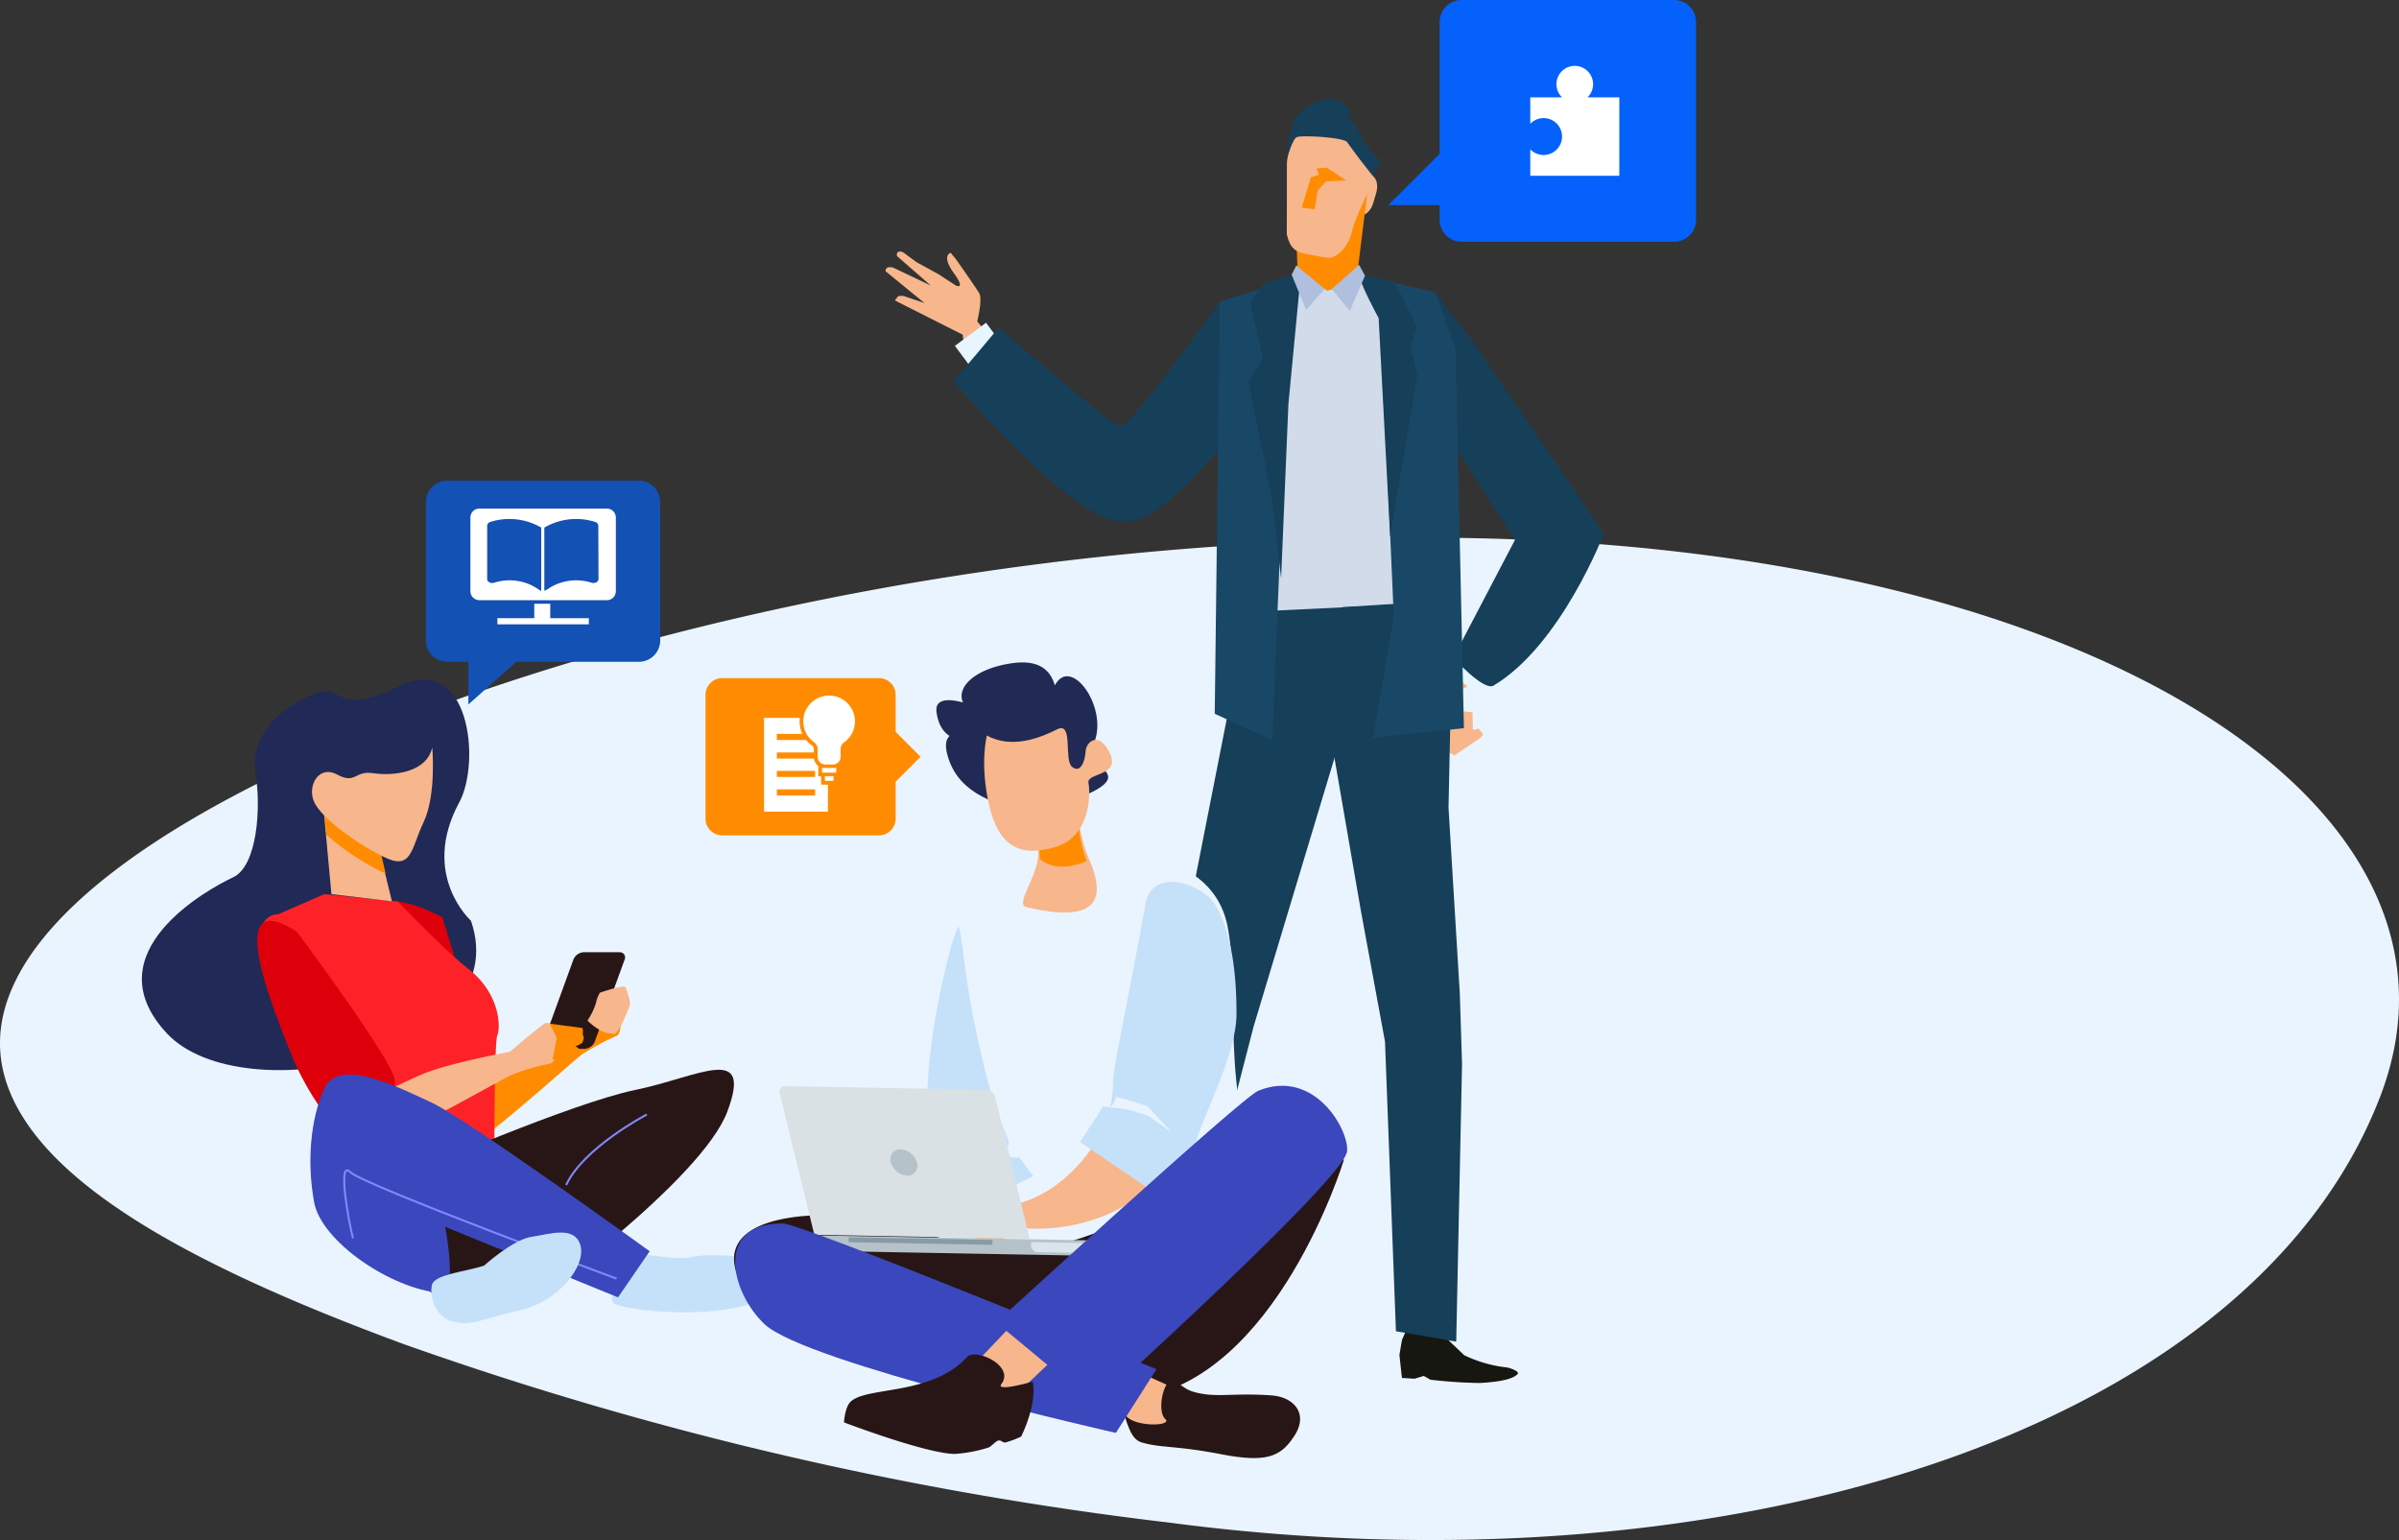 <svg xmlns="http://www.w3.org/2000/svg" width="460.866" height="295.881" viewBox="0 0 460.866 295.881">
  <rect x="0" y="0" width="460.866" height="295.881" fill="#333333" stroke="none"/>
  <g id="Camada_2" data-name="Camada 2" transform="translate(-0.02)">
    <g id="Camada_3" data-name="Camada 3">
      <path id="Caminho_2193" data-name="Caminho 2193" d="M233.73,105c-71.82,5-134.91,22.55-176.43,41.76C15.45,166.26-4.82,187.44,1,207.16c5.85,19.91,36.12,36.19,76.77,51.15a677.418,677.418,0,0,0,147,34.24c106.59,14.08,207-17.13,232.23-81.17C482.39,147.7,380.56,92.88,233.73,105Z" fill="#eaf4fe"/>
      <path id="Caminho_2194" data-name="Caminho 2194" d="M279.43,145.13l4.95-3.34.56-.7-.83-1.09-1.13.24-.09-3.4-5.52-.5-2.91-1.07,3.37,8.96" fill="#f7b68b"/>
      <path id="Caminho_2195" data-name="Caminho 2195" d="M291.37,110.35l-16.84,24.5s1,3.28,2.32,1.38c.17-.23-.8-.82.29-1.55,4.41-2.92,14.92-7.73,18.61-12a67.357,67.357,0,0,0,8.08-11.88Z" fill="#f7b68b"/>
      <rect id="Retângulo_4410" data-name="Retângulo 4410" width="7.45" height="6.76" transform="matrix(0.616, -0.787, 0.787, 0.616, 277.963, 128.73)" fill="#e7f5fe"/>
      <path id="Caminho_2196" data-name="Caminho 2196" d="M275.27,79.14l15.78,24.6-11.84,22.62s5.84,6.49,7.73,5.36c13-7.77,21.2-29.22,21.2-29.22L283.09,65.79l-7.36-9.66C266.42,55,272.47,81.79,275.27,79.14Z" fill="#163f59"/>
      <path id="Caminho_2197" data-name="Caminho 2197" d="M205.76,78.22s-8.62-5.25-19.34-18c-3.62-4.32-1.84.36-1.23,5.79s11.12,13.42,21,19.15C215,90.19,205.76,78.22,205.76,78.22Z" fill="#f7b68b"/>
      <path id="Caminho_2198" data-name="Caminho 2198" d="M187.28,63.55s1.72-5.81.83-7.26-4.46-6.51-4.46-6.51l-1-1.21s-1.86.48.58,3.86.42,2.43.42,2.43l-3.3-2.16-4.22-2.31-1.76-1.28s-.94-.8-1.32-.79c-1.09,0-.66.92-.66.92l6.43,5.61-7.23-3.44s-1-.27-1.31.2,0,.61,0,.61l7.34,6L173.7,56.9s-1-.24-1.31.21a5.926,5.926,0,0,1-.46.61L186.34,65Z" fill="#f7b68b"/>
      <rect id="Retângulo_4411" data-name="Retângulo 4411" width="7.45" height="6" transform="translate(183.464 66.446) rotate(-36.57)" fill="#e7f5fe"/>
      <path id="Caminho_2199" data-name="Caminho 2199" d="M249.32,63.94s1,4.55-15.61,23c-9.26,10.28-14.23,14.56-20.12,12.95-10.1-2.74-30.39-26.61-30.39-26.61l8.7-10.35S212.67,81,215,81.9c1.45.58,10.46-11.56,19.38-23.94C234.35,58,248.21,62.69,249.32,63.94Z" fill="#163f59"/>
      <path id="Caminho_2200" data-name="Caminho 2200" d="M259.93,37.89c-.47,1.58,0,3.11,1.1,3.43h0c1.07.32,2.32-.7,2.79-2.28l.59-2c.46-1.58,0-3.12-1.1-3.44h0c-1.07-.31-2.32.71-2.79,2.29Z" fill="#f7b68b"/>
      <path id="Caminho_2201" data-name="Caminho 2201" d="M249.3,52.37c.11,2.88,1.54,5.44,3.16,5.63l4.62.2c1.63-.05,3.28-2.47,3.65-5.32q.87-7.08,1.76-14.15c.38-2.83-.48-8.58-2.87-10.37a6.12,6.12,0,0,0-7.07-.31c-2.53,1.57-3.89,7.22-3.76,10.07Z" fill="#ff8c00"/>
      <path id="Caminho_2202" data-name="Caminho 2202" d="M247.22,45c.62,2.71,1.69,3.4,3.63,3.77s2.3.48,4.16.74,4.08-2.34,4.65-4.7c.91-3.91,3.19-7,4.1-10.94.57-2.34-.34-4.5-3.14-6.34-2.56-1.64-5.54-4.9-8.38-4-3.12,1-5,5.57-5,8C247.27,35.48,247.21,40.92,247.22,45Z" fill="#f7b68b"/>
      <path id="Caminho_2203" data-name="Caminho 2203" d="M265.33,30.81l-1.57,3s-2.89-3.57-4.92-6.48c-.64-.91-7.58-1.3-9.32-1.07-1.26.17-1.48,1.78-1.81,2.7-1.18,3.3.69-5.61.69-5.61s2.54-4.12,7-4.27c2.44-.09,3.52,1.38,4.36,3.26.2.44-2.65-.82-2.15-.86a28.75,28.75,0,0,1,3,2.82A15.477,15.477,0,0,0,262,27.14C264.17,30.41,265.33,30.81,265.33,30.81Z" fill="#163f59"/>
      <path id="Caminho_2204" data-name="Caminho 2204" d="M254.85,32.19l-1.92.19.46,1.19-1.54.5-1.76,5.82,2.51.3.55-3.59,1.6-1.74,3.88-.19Z" fill="#ff8c00"/>
      <path id="Caminho_2205" data-name="Caminho 2205" d="M221.46,248.44v6.23l-.68,5.23-2,1.56-1.52.6-.37.91-5.09,4a9.48,9.48,0,0,1-6,.88c-.87-.12.11-2.54.38-2.92a43.452,43.452,0,0,1,3.93-4.57l3.76-5.54,4.19-6.91Z" fill="#161711"/>
      <path id="Caminho_2206" data-name="Caminho 2206" d="M270.48,254.86l-1.14,2.6-.48,2.85.48,4.43,2.43.15,1.78-.54,1.26.73a93.374,93.374,0,0,0,9.48.63c4.24-.22,6.53-.85,7.29-1.74.42-.5-1.62-1.23-2.28-1.27a25,25,0,0,1-8-2.33l-3.4-3.24-.81-2.43Z" fill="#161711"/>
      <path id="Caminho_2207" data-name="Caminho 2207" d="M235.31,59.14,250,52.85l5,3,9-2.32s10.48,6.29,11.53,6.29-.35,58.64-.35,58.64l-26.53,8.38-10.13-6.64Z" fill="#d1dbea"/>
      <path id="Caminho_2208" data-name="Caminho 2208" d="M239.74,117.56l-27.1,137.6,9.77-.31,15.01-44.37,3.43-13.27,15.81-52.5,4-28.15Z" fill="#163f59"/>
      <path id="Caminho_2209" data-name="Caminho 2209" d="M268.19,255.77l-2.1-55.64-4.64-25.18-5.98-34.59,2.4-23.71,21.26-1.34-.84,39.86,2.17,35.72.43,13.5-1.12,53.38Z" fill="#163f59"/>
      <path id="Caminho_2210" data-name="Caminho 2210" d="M244.43,142.2l3.1-75.78,2.1-13.2-15.28,4.74-.97,79.18Z" fill="#194866"/>
      <path id="Caminho_2211" data-name="Caminho 2211" d="M261.14,52.85l4.08,7.8,2.56,57.84-3.98,23.24,17.45-1.83-1.61-72.74-3.91-11.03Z" fill="#194866"/>
      <path id="Caminho_2212" data-name="Caminho 2212" d="M244.39,95.79,239.85,73.1l2.79-4.19L240.2,58.09l2.44-3.49,7.33-2.44-2.44,25.48-1.4,33.51Z" fill="#163f59"/>
      <path id="Caminho_2213" data-name="Caminho 2213" d="M261.18,52.65c-.35,1.05,3.69,8.47,3.69,8.47l2.21,42,5.23-31.07-1.39-5.58L272.31,63,268,54.15Z" fill="#163f59"/>
      <path id="Caminho_2214" data-name="Caminho 2214" d="M254.51,55.54l-3.57,4-2.78-6.76.89-1.78Z" fill="#b0bfde"/>
      <path id="Caminho_2215" data-name="Caminho 2215" d="M261.11,50.88l-5.25,4.67,3.47,4.17,2.92-6.75Z" fill="#b0bfde"/>
      <path id="Caminho_2216" data-name="Caminho 2216" d="M90.49,176.89s-9.79-8.79-2.24-22.74c4.19-7.74,2-28.88-11.56-22.32s-9.88-1.61-17.54,2-11,9.14-10,15.13.36,17.39-4.34,19.59-27.25,14.46-12.72,30S99.44,202.66,90.49,176.89Z" fill="#212957"/>
      <path id="Caminho_2217" data-name="Caminho 2217" d="M83.78,216.74s.81,2.61.94,3.19,2.81.72,5.47.14,19.83-16.17,21.5-17.38a44.16,44.16,0,0,1,6.71-3.64c1-.34,1.2-3.4.22-5.12-.65-1.14-1.26-2.13-1.92-2.36a1,1,0,0,0-1.06.34c-1.09,1.09-5.22,6.58-5.22,6.58S99,203.27,94.71,206.38,85.44,213.24,83.78,216.74Z" fill="#ff8c00"/>
      <path id="Caminho_2218" data-name="Caminho 2218" d="M85,176.21s8.49,27.14,8,30.71-3.19,14.59-6.49,12.78-8-12.1-9.35-20.3S61.48,164.32,85,176.21Z" fill="#dd000b"/>
      <path id="Caminho_2219" data-name="Caminho 2219" d="M76.42,173.17c-1.11,0-14.11-1.38-14.11-1.38l-8.86,3.87s-4.42-.28-3.32,6.92,12.73,35.13,14.94,36.52,19.37,3.87,22.14,2.76A38.919,38.919,0,0,1,95,220.2s0-20.19.56-21.3.83-7.75-5.54-12.73C85.59,182.74,76.42,173.17,76.42,173.17Z" fill="#fd2227"/>
      <path id="Caminho_2220" data-name="Caminho 2220" d="M57.05,179s18.54,24.9,18.81,28.5-3,14.11-6.64,13S59,210.24,55.94,202.5,42.39,169.57,57.05,179Z" fill="#dd000b"/>
      <path id="Caminho_2221" data-name="Caminho 2221" d="M62.03,153.8l1.66,17.99,11.62,1.38-2.76-11.34Z" fill="#f7b68b"/>
      <path id="Caminho_2222" data-name="Caminho 2222" d="M74.09,167.81c-.31-.13-.64-.27-1-.45a48.341,48.341,0,0,1-10.38-7l-.69-8L72.54,161Z" fill="#ff8c00"/>
      <path id="Caminho_2223" data-name="Caminho 2223" d="M83.06,143.57s.83,9.13-1.66,14.38-2.22,9.41-7.75,6.64-11.9-7.47-13.28-10.51.83-7.19,4.43-5.26,3.32-.83,6.91-.27S82,148.55,83.06,143.57Z" fill="#f7b68b"/>
      <path id="Caminho_2224" data-name="Caminho 2224" d="M80,224.91s29.88-13,42.06-15.5,22.67-9.13,17.69,4.15-38.17,37.08-38.17,37.08S69,258.11,80,224.91Z" fill="#281616"/>
      <path id="Caminho_2225" data-name="Caminho 2225" d="M124.28,214.12s-12.17,6.36-15.49,13.55" fill="none" stroke="#7e89fd" stroke-miterlimit="10" stroke-width="0.389"/>
      <path id="Caminho_2226" data-name="Caminho 2226" d="M112.36,201.51h-7a1,1,0,0,1-.91-1.42l5.72-15.71a2.26,2.26,0,0,1,1.94-1.43h7a1,1,0,0,1,.9,1.43l-5.72,15.71a2.24,2.24,0,0,1-1.93,1.42Z" fill="#281617"/>
      <path id="Caminho_2227" data-name="Caminho 2227" d="M68.1,214.28s.24,2.72.24,3.31,2.6,1.3,5.31,1.3,22.82-11.59,24.71-12.41a42.559,42.559,0,0,1,7.33-2.13c1.06-.12,1.89-3.07,1.3-5-.39-1.25-.78-2.34-1.38-2.7a1,1,0,0,0-1.1.1c-1.3.83-6.5,5.32-6.5,5.32s-12.18,2.25-17,4.38S70.46,211.21,68.1,214.28Z" fill="#f7b68b"/>
      <path id="Caminho_2228" data-name="Caminho 2228" d="M111.84,197.49l-6.23-.81,1.38,2.7-.83,4.14,3.43.59s.47-.59-.12-.82l-1.42-.6s1.66-.23,2.37-.35.82-.35.82-.71-.7-.59-.7-.59,1.3-.47,1.41-.83.36-.83.12-1.18S112.19,197.73,111.84,197.49Z" fill="#ff8c00"/>
      <path id="Caminho_2229" data-name="Caminho 2229" d="M120.27,189.8c0-.83-5,.92-5,.92a6,6,0,0,0-.73,1.85,12.44,12.44,0,0,1-1.66,3.5,10.73,10.73,0,0,0,3.13,2.21,8.731,8.731,0,0,0,2,.37c.83,0,2.76-4.7,3-5.53S120.27,190.07,120.27,189.8Z" fill="#f7b68b"/>
      <path id="Caminho_2230" data-name="Caminho 2230" d="M123.73,241s7.19,1.11,8.85.56,10-.83,13,1.1,5.26,6.64-4.15,8.58-21.85.28-23.51-.83S121.51,239.85,123.73,241Z" fill="#c5e1f9"/>
      <path id="Caminho_2231" data-name="Caminho 2231" d="M124.83,240.4S89.7,215,83.06,211.9s-18-8.85-20.75-2.76S59,223.52,60.37,231s14.68,16.63,24.35,17.43c3.32.28.83-12.72.83-12.72l33.2,13.55Z" fill="#3b47bc"/>
      <path id="Caminho_2232" data-name="Caminho 2232" d="M118.47,245.66s-48.69-18-51.18-20.48-.28,9.69.55,12.73" fill="none" stroke="#7e89fd" stroke-miterlimit="10" stroke-width="0.389"/>
      <path id="Caminho_2233" data-name="Caminho 2233" d="M93,243.17s5.53-5,9.13-5.54,8.3-2.21,9.4,1.66-4.15,10.79-11.62,12.45-9.62,3.37-13.55,1.94c-3-1.11-3.88-5-3.32-6.92S89.7,244.27,93,243.17Z" fill="#c5e1f9"/>
      <path id="Caminho_2234" data-name="Caminho 2234" d="M280.81,46.44a4.22,4.22,0,0,1-4.22-4.22V39.4h-9.86l9.86-9.85V4.22A4.22,4.22,0,0,1,280.81,0h40.81a4.22,4.22,0,0,1,4.22,4.22v38a4.22,4.22,0,0,1-4.22,4.22Z" fill="#0561fc"/>
      <path id="Caminho_2235" data-name="Caminho 2235" d="M305,18.7a3.52,3.52,0,1,0-4.91,0H294v5.08a3.545,3.545,0,1,1,0,4.91v5.08h17.1V18.7Z" fill="#fff"/>
      <path id="Caminho_2236" data-name="Caminho 2236" d="M135.56,157.3V133.48a3.19,3.19,0,0,1,3.19-3.19h30.14a3.19,3.19,0,0,1,3.19,3.19v7.13l1.6,1.59,3.19,3.2-3.19,3.19-1.6,1.59v7.12a3.19,3.19,0,0,1-3.19,3.19H138.75a3.19,3.19,0,0,1-3.19-3.19Z" fill="#ff8c00"/>
      <g id="icon_project.1819b2ec" data-name="icon project.1819b2ec">
        <path id="Caminho_1" data-name="Caminho 1" d="M157.76,150.75v-1.59h-.54v-2a2.26,2.26,0,0,1-.84-1.42h-7.12v-1.18h7.1v-.67a.8.8,0,0,0-.34-.65,6,6,0,0,1-1.13-1.06h-5.63V141h4.89a5.76,5.76,0,0,1-.52-2.38,5.342,5.342,0,0,1,.05-.69H146.8v18h12.27v-5.17Zm-1.15,2.09h-7.35v-1.18h7.35Zm0-3.57h-7.35V148.1h7.35Z" fill="#fff"/>
        <rect id="Retângulo_4407" data-name="Retângulo 4407" width="1.65" height="0.9" transform="translate(158.49 149.12)" fill="#fff"/>
        <rect id="Retângulo_4408" data-name="Retângulo 4408" width="2.72" height="0.9" transform="translate(157.95 147.54)" fill="#fff"/>
        <path id="Caminho_2" data-name="Caminho 2" d="M159.37,133.64a4.95,4.95,0,0,0-2.93,9,1.54,1.54,0,0,1,.65,1.23v1.51a1.5,1.5,0,0,0,1.51,1.51H160a1.5,1.5,0,0,0,1.51-1.51h0v-1.51a1.49,1.49,0,0,1,.65-1.23,4.95,4.95,0,0,0-2.82-9Z" fill="#fff"/>
      </g>
      <path id="Caminho_2237" data-name="Caminho 2237" d="M122.78,92.35H85.94a4.1,4.1,0,0,0-4.1,4.09v26.62a4.1,4.1,0,0,0,4.1,4.09H90v8.19l9.21-8.19h23.54a4.1,4.1,0,0,0,4.1-4.09V96.44a4.1,4.1,0,0,0-4.07-4.09Z" fill="#1351b4"/>
      <path id="Caminho_3" data-name="Caminho 3" d="M116.6,97.71H92.12a1.72,1.72,0,0,0-1.73,1.73h0v14.14a1.72,1.72,0,0,0,1.73,1.73H116.6a1.72,1.72,0,0,0,1.73-1.73V99.44a1.72,1.72,0,0,0-1.73-1.73ZM104,113.5c-.2,0-.24-.09-1.06-.61a9.74,9.74,0,0,0-8-.93,1.22,1.22,0,0,1-.9-.08.75.75,0,0,1-.43-.64V101a.8.8,0,0,1,.61-.72,12.16,12.16,0,0,1,9.77,1.08V113.5Zm11-2.26a.73.73,0,0,1-.43.64,1.23,1.23,0,0,1-.9.08,9.74,9.74,0,0,0-8,.94,4.61,4.61,0,0,1-1.08.61V101.37a12.1,12.1,0,0,1,9.76-1.09.8.8,0,0,1,.61.71Z" fill="#fff"/>
      <path id="Caminho_4" data-name="Caminho 4" d="M105.73,116h-3.07v2.77H95.57v1.18h17.57v-1.18h-7.41Z" fill="#fff"/>
      <path id="Caminho_2238" data-name="Caminho 2238" d="M222,164.86c4.94,1.28,12.14,4.48,13.84,13.09,2.55,12.93-1.63,31.65,7,50.06,2.77,5.87-50.74,15.41-50.74,15.41L183.53,178s12.34-10.18,15-11.22C204,164.62,212.18,162.3,222,164.86Z" fill="#eaf4fe"/>
      <path id="Caminho_2239" data-name="Caminho 2239" d="M184,178.22c-2.39,5.17-9.32,36.26-3.75,44,.64.89-3.2,2-2.71,6,.07.66,1.06,3.83,1.06,3.83l4.79,1.52,15.12-7.62-2.64-3.56h-1.33a3,3,0,0,1-.78-2.66c.42-1.42-3.17-4-7.55-28.58C185,183.78,184.55,177.08,184,178.22Z" fill="#c5e1f9"/>
      <path id="Caminho_2240" data-name="Caminho 2240" d="M187.54,221.06l4.39-.73,1.78-.2a3.25,3.25,0,0,0,.86,2.14l-3.38-.07-4,.65-4.91,2.47Z" fill="#eaf4fe"/>
      <path id="Caminho_2241" data-name="Caminho 2241" d="M191.65,223.94a13.06,13.06,0,0,0-6.23,1.72c-2.18,1.35-4.18,4.27-2.18,5.85a32.271,32.271,0,0,0,5.09,3.05S196,234.77,191.65,223.94Z" fill="#c4d1e1"/>
      <path id="Caminho_2242" data-name="Caminho 2242" d="M183.25,231.62l2.05-.44s7-.64,8.06-.09,4.24,2.74,4.24,2.74l.67.61a3.4,3.4,0,0,1-3.7-.5c-2.13-1.49-2.31-.35-2.31-.35l.36,1.88v2.41l.33,1s.3.55.06.75a1.32,1.32,0,0,1-1.33.3l-2.15-3.75-.59,4.08a1.48,1.48,0,0,1-1,.7c-.63.13-.63,0-.63,0l-.49-1a1.25,1.25,0,0,1-.42.71,2.08,2.08,0,0,1-1.29.36l.21-4.29-.88,2.18a1.68,1.68,0,0,1-1,.7l-.9.22Z" fill="#e4eef3"/>
      <path id="Caminho_2243" data-name="Caminho 2243" d="M213,214.83s-5.13,13-17.43,16.44c-2.14.6-3.44,2.9-2.41,3.64,1.31,1,3.11,1.16,6.2,1.15,6.43,0,15.19-2,21.25-7.88,9-8.68,11.79-12.62,10.88-17S213,214.83,213,214.83Z" fill="#f7b68b"/>
      <path id="Caminho_2244" data-name="Caminho 2244" d="M233.47,173.86c2.6,4.29,4.11,11.17,4.09,21,0,7.62-6.59,20.09-7.6,23.93-.17.64-.57,3.38-.57,3.38l-7.29,7.15-14.61-9.9,4.45-6.82,1.32.14a22.708,22.708,0,0,0,.62-5.23c-.23-1.46,4-21.11,6.16-33.71C221.25,166.55,230.88,169.62,233.47,173.86Z" fill="#c5e1f9"/>
      <path id="Caminho_2245" data-name="Caminho 2245" d="M220.39,212.5l-4.26-1.32-1.73-.43a3.25,3.25,0,0,1-1.14,2l3.35.38,3.87,1.18,4.53,3.12Z" fill="#eaf4fe"/>
      <path id="Caminho_2246" data-name="Caminho 2246" d="M196.47,231.23l-7.44-2s-2.11,2.83-1.7,3.53,0,4.89,0,4.89l3.61,3.07,2.93-1s.2-1.28-.8-1.4.68-.86,1.2-1.16S199.1,234.62,196.47,231.23Z" fill="#f7b68b"/>
      <path id="Caminho_2247" data-name="Caminho 2247" d="M198.13,156.09s11.05-2.65,14-5.4-3.59-3.51-1.81-8.3c2.58-7-5.29-17.44-8.07-9.77s1.15,10.43.91,6.79,1.66-13.45-8.66-12-13.42,8.29-4.57,10.9-10.87-8.32-10-1.53,6.95,5.56,9,5.33-8.71-4.53-7,2.57S190,154.44,198.13,156.09Z" fill="#212a54"/>
      <path id="Caminho_2248" data-name="Caminho 2248" d="M206.7,155.33s1.1,6.36,2.34,9.24c2.24,5.19,5,13.73-11.87,9.71-2.84-.67,5.18-9.16,1.17-13.35S206.7,155.33,206.7,155.33Z" fill="#f7b68b"/>
      <path id="Caminho_2249" data-name="Caminho 2249" d="M208.11,155.24s-2.21,2.36.69,10.16c0,0-5.5,2.73-9.05-.42a4.78,4.78,0,0,0-1.41-4C194.32,156.75,208.11,155.24,208.11,155.24Z" fill="#ff8c00"/>
      <path id="Caminho_2250" data-name="Caminho 2250" d="M189.61,141.31s-1.44,5.34.44,13.44,6.16,10,12.85,7.94,6.62-10.29,6.22-12.27,6.17-1.26,4.13-5.66-4.59-2.28-4.68-.42-.95,4.32-2.59,3,.28-8.78-2.84-7.23S194.51,144,189.61,141.31Z" fill="#f7b68b"/>
      <path id="Caminho_2251" data-name="Caminho 2251" d="M141.59,244.78c1.82,5,33.6,23.47,44.25,22.37l32.1,1.54c27.31-3.34,40.22-45.75,40.22-45.75-1.09-10.65-28,4.78-37.57,9.57-15.18,7.57-24.78,8-24.78,8-10.15,1-21.93-6.8-34.74-7.07C147,233.1,138.73,236.88,141.59,244.78Z" fill="#281616"/>
      <path id="Caminho_2252" data-name="Caminho 2252" d="M211.43,239.69h0v-1.34l-55.26-1v1.34h0l.14.25c.69,1.17,2,1.4,3.42,1.43l48.08.87c1.46,0,2.74-.15,3.48-1.3Z" fill="#b6c2c9"/>
      <path id="Caminho_2253" data-name="Caminho 2253" d="M198.11,239.67h0l.13.21a2.2,2.2,0,0,0,.8.69l8.4.16c1.41,0,2.63-.12,3.33-1l.14-.2h0v-.66l-12.8-.23Z" fill="#d8e5ed"/>
      <rect id="Retângulo_4412" data-name="Retângulo 4412" width="0.94" height="27.62" transform="translate(163.046 238.666) rotate(-88.96)" fill="#879ba6"/>
      <path id="Caminho_2254" data-name="Caminho 2254" d="M197.83,238l-6.66-27.29a1.82,1.82,0,0,0-1.62-1.33l-38.77-.71a1,1,0,0,0-1,1.28l6.68,27.29Z" fill="#d9e1e4"/>
      <path id="Caminho_2255" data-name="Caminho 2255" d="M176.17,223.39a1.88,1.88,0,0,1-1.9,2.48,3.5,3.5,0,0,1-3.12-2.57,1.87,1.87,0,0,1,1.89-2.48,3.48,3.48,0,0,1,3.13,2.57Z" fill="#b6c2c9"/>
      <path id="Caminho_2256" data-name="Caminho 2256" d="M222.85,275.75c-3.82.66-6.74-3.78-6.74-3.78l-9.88-7.78,2.09-5.26,19.24,8.65S226.67,275.1,222.85,275.75Z" fill="#f7b68b"/>
      <path id="Caminho_2257" data-name="Caminho 2257" d="M216.09,271.67a9.841,9.841,0,0,0,.73,2.48c.74,2,1.64,2.73,2.6,3,3.68,1.08,6.34.54,15.21,2.25s11.54.41,14.13-3.67-.1-7.3-4.42-7.63c-6.27-.47-9.75.24-13-.26-3.42-.51-3.64-1.28-5.63-2.51s-3.61,5.71-1.83,7.3C225.43,274.06,217.43,274.27,216.09,271.67Z" fill="#281617"/>
      <path id="Caminho_2258" data-name="Caminho 2258" d="M216.11,271.79a.558.558,0,0,1,0-.12l.09.13Z" fill="#f7b68b"/>
      <path id="Caminho_2259" data-name="Caminho 2259" d="M222.18,263.06s-67.9-27.92-71.78-28c-13.12-.12-10.11,13.15-3.46,19.39,7.83,7.37,67.45,20.85,67.45,20.85Z" fill="#3b47bc"/>
      <path id="Caminho_2260" data-name="Caminho 2260" d="M195.24,267.9l18.54-17.57-7.9-7.82-20.24,21.27Z" fill="#f7b68b"/>
      <path id="Caminho_2261" data-name="Caminho 2261" d="M191.4,254.08s47.17-43.23,50.35-44.52c10.77-4.37,17.44,7.52,17.06,11.62-.49,5.33-48.41,48.64-48.41,48.64Z" fill="#3b47bc"/>
      <path id="Caminho_2262" data-name="Caminho 2262" d="M163.45,269.28c-1.11,1-1.3,4-1.3,4s15.75,6,21.28,6.06a27.4,27.4,0,0,0,6.49-1.23c.42-.11,1.38-1.19,1.78-1.31.76-.22.93.51,1.58.31A18.856,18.856,0,0,0,196.2,276c3.32-7.07,2.19-10.55,2.19-10.55s-7.23,2.07-6,.46c2.65-3.47-4.93-7-6.62-5.17C179,268.16,166.64,266.33,163.45,269.28Z" fill="#281617"/>
    </g>
  </g>
</svg>
